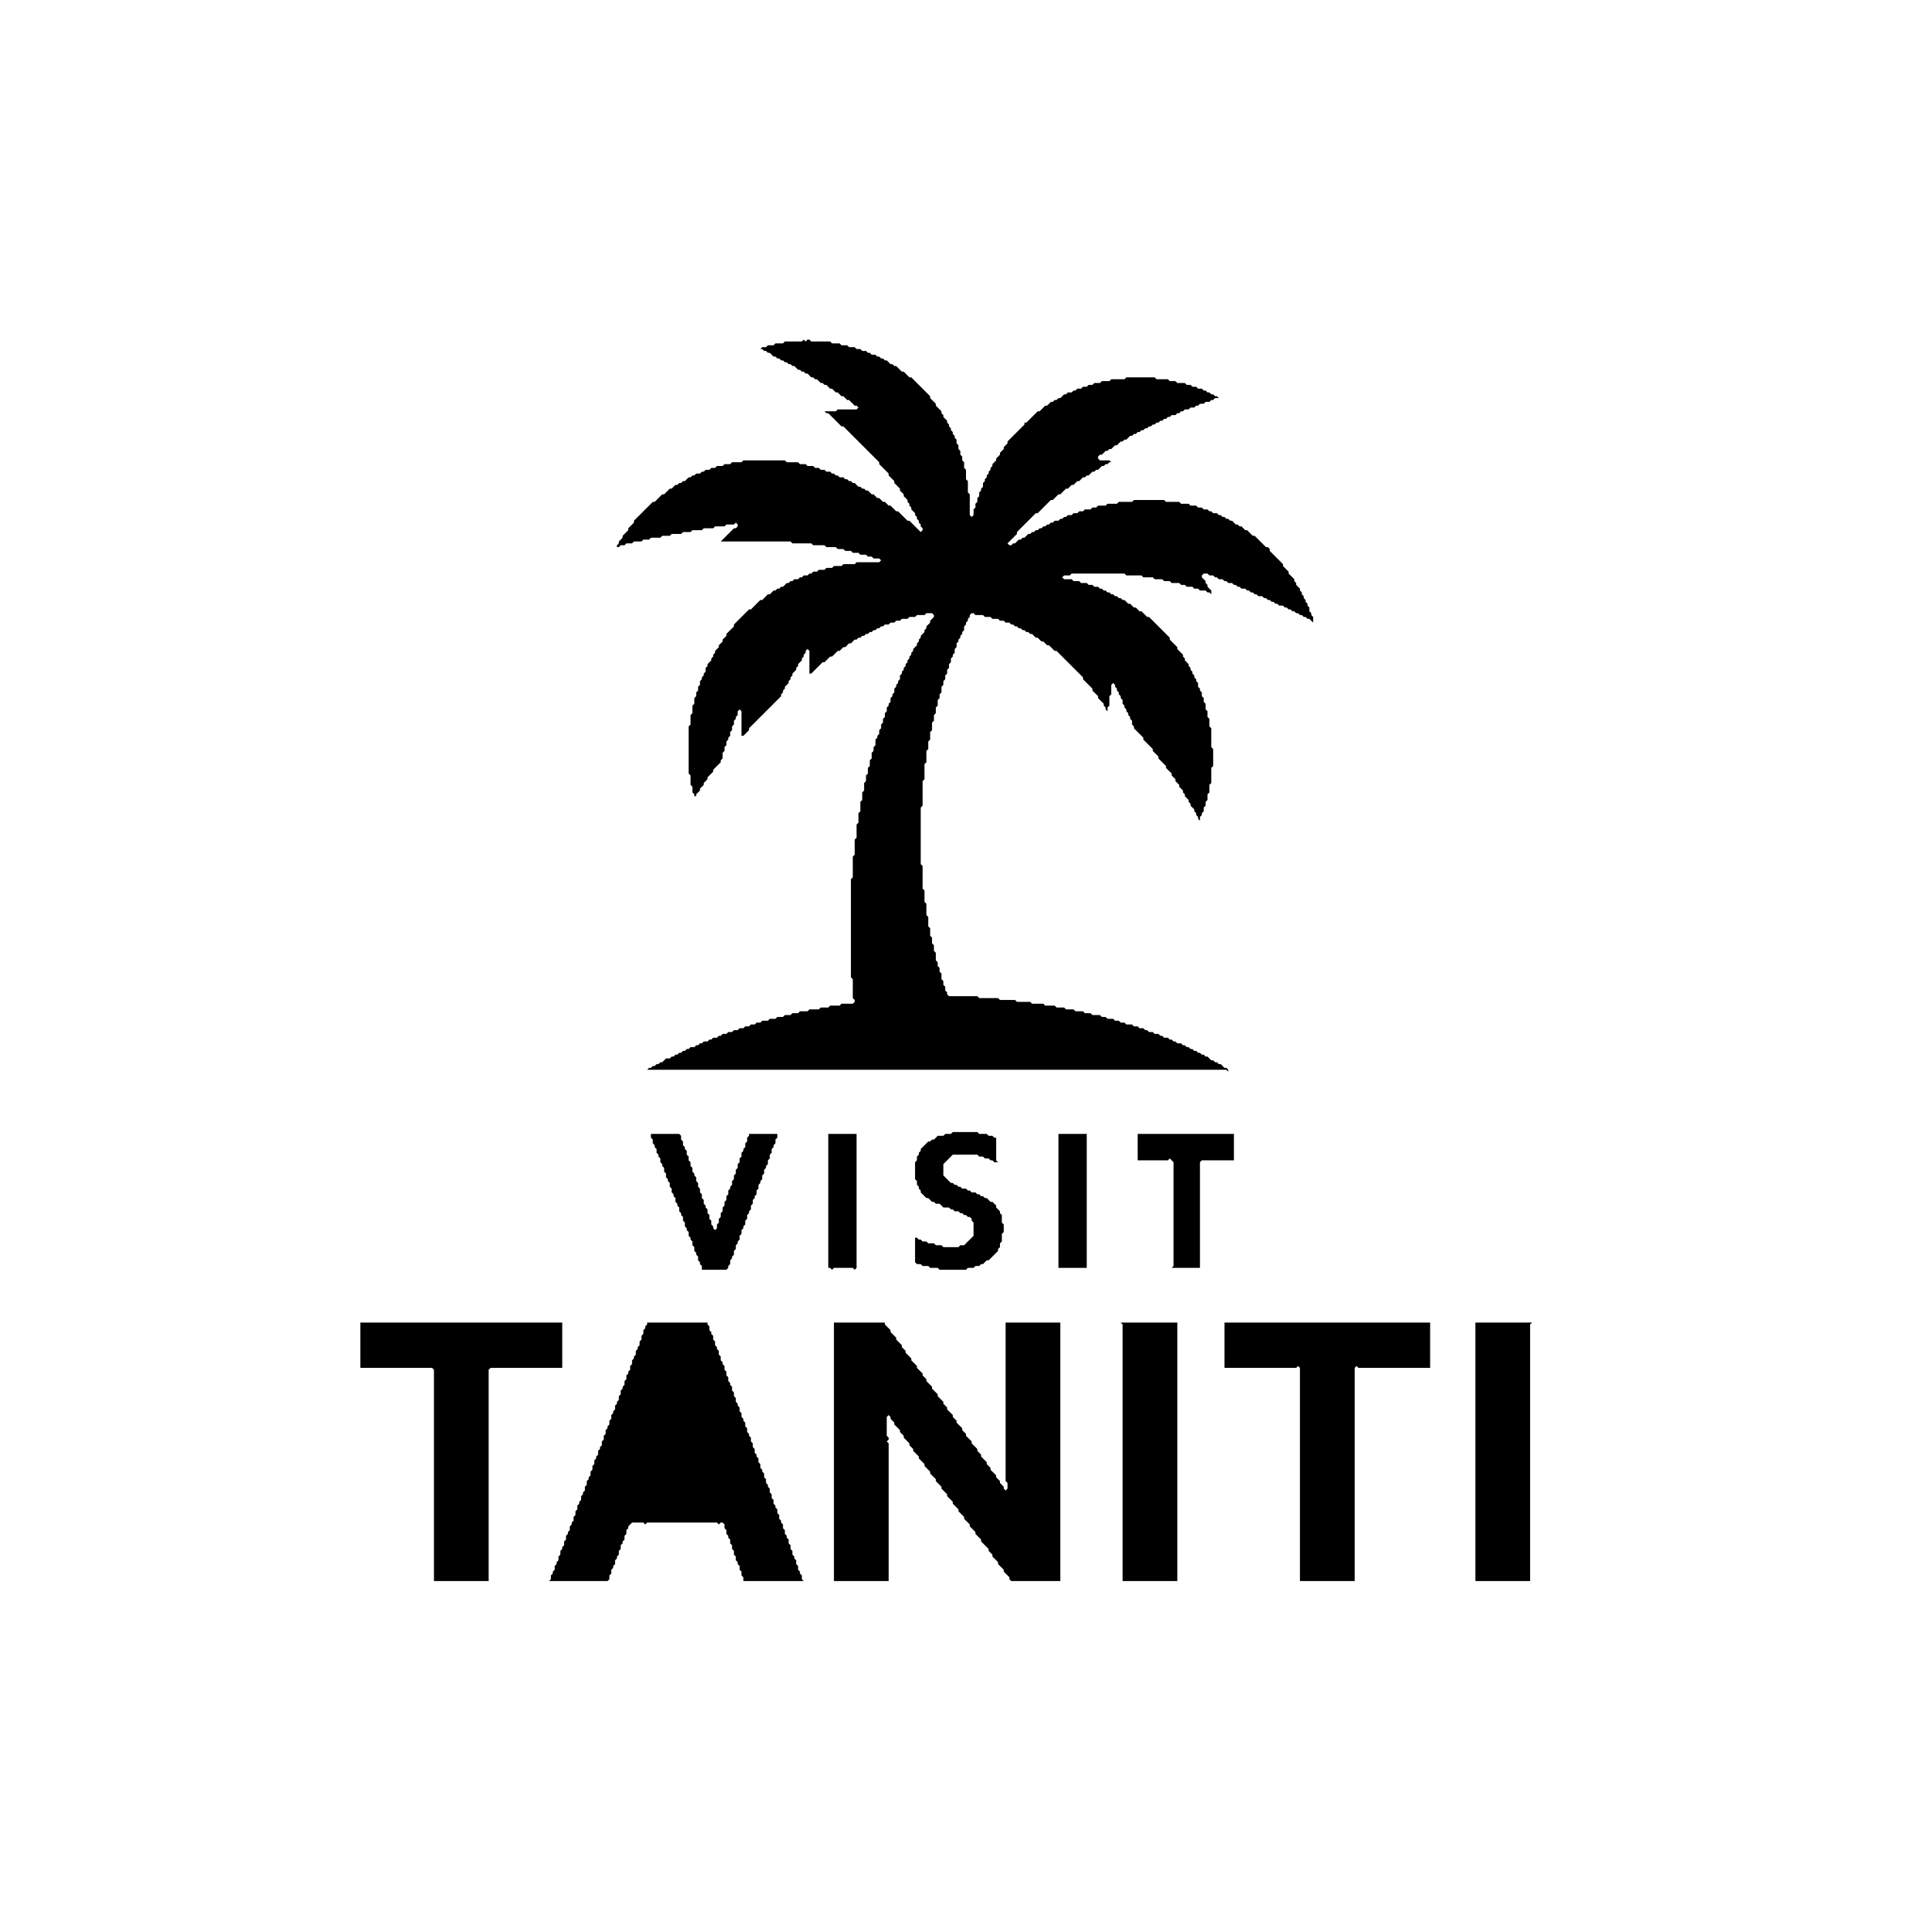 <?xml version="1.0" encoding="UTF-8" standalone="no"?>
<svg xmlns="http://www.w3.org/2000/svg" width="1024" height="1024" viewBox="0 0 1024 1024">
<path d="M 382,810 Z" fill="black"/>
<path d="M 228,727 Z" fill="black"/>
<path d="M 782,701 L 782,838 L 811,838 L 811,702 L 812,701 Z" fill="black"/>
<path d="M 649,701 L 649,725 L 687,725 L 688,724 L 689,725 L 689,838 L 718,838 L 718,725 L 719,724 L 720,725 L 758,725 L 758,701 Z" fill="black"/>
<path d="M 594,701 L 595,702 L 595,838 L 624,838 L 624,701 Z" fill="black"/>
<path d="M 442,701 L 442,838 L 471,838 L 471,765 L 470,764 L 471,763 L 471,762 L 470,761 L 470,751 L 471,750 L 472,751 L 472,752 L 474,754 L 474,755 L 477,758 L 477,759 L 479,761 L 479,762 L 482,765 L 482,766 L 484,768 L 484,769 L 487,772 L 487,773 L 490,776 L 490,777 L 493,780 L 493,781 L 496,784 L 496,785 L 499,788 L 499,789 L 502,792 L 502,793 L 505,796 L 505,797 L 508,800 L 508,801 L 511,804 L 511,805 L 514,808 L 514,809 L 517,812 L 517,813 L 520,816 L 520,817 L 524,821 L 524,822 L 526,824 L 526,825 L 529,828 L 529,829 L 532,832 L 532,833 L 535,836 L 535,837 L 536,838 L 562,838 L 562,701 L 533,701 L 533,785 L 534,786 L 534,789 L 533,790 L 532,789 L 532,788 L 530,786 L 530,785 L 528,783 L 528,782 L 525,779 L 525,778 L 523,776 L 523,775 L 520,772 L 520,771 L 518,769 L 518,768 L 515,765 L 515,764 L 512,761 L 512,760 L 510,758 L 510,757 L 507,754 L 507,753 L 505,751 L 505,750 L 502,747 L 502,746 L 500,744 L 500,743 L 497,740 L 497,739 L 494,736 L 494,735 L 491,732 L 491,731 L 489,729 L 489,728 L 486,725 L 486,724 L 483,721 L 483,720 L 480,717 L 480,716 L 478,714 L 478,713 L 475,710 L 475,709 L 472,706 L 472,705 L 469,702 L 469,701 Z" fill="black"/>
<path d="M 343,701 L 343,702 L 342,703 L 342,704 L 341,705 L 341,707 L 340,708 L 340,710 L 339,711 L 339,713 L 338,714 L 338,715 L 337,716 L 337,718 L 336,719 L 336,720 L 335,721 L 335,723 L 334,724 L 334,726 L 333,727 L 333,728 L 332,729 L 332,731 L 331,732 L 331,734 L 330,735 L 330,736 L 329,737 L 329,739 L 328,740 L 328,742 L 327,743 L 327,744 L 326,745 L 326,747 L 325,748 L 325,749 L 324,750 L 324,752 L 323,753 L 323,755 L 322,756 L 322,757 L 321,758 L 321,760 L 320,761 L 320,763 L 319,764 L 319,766 L 318,767 L 318,768 L 317,769 L 317,771 L 316,772 L 316,773 L 315,774 L 315,776 L 314,777 L 314,779 L 313,780 L 313,782 L 312,783 L 312,784 L 311,785 L 311,787 L 310,788 L 310,790 L 309,791 L 309,792 L 308,793 L 308,795 L 307,796 L 307,797 L 306,798 L 306,800 L 305,801 L 305,803 L 304,804 L 304,806 L 303,807 L 303,808 L 302,809 L 302,811 L 301,812 L 301,813 L 300,814 L 300,816 L 299,817 L 299,819 L 298,820 L 298,821 L 297,822 L 297,824 L 296,825 L 296,827 L 295,828 L 295,829 L 294,830 L 294,832 L 293,833 L 293,834 L 292,835 L 292,837 L 291,838 L 322,838 L 323,837 L 323,835 L 324,834 L 324,832 L 325,831 L 325,830 L 326,829 L 326,827 L 327,826 L 327,825 L 328,824 L 328,822 L 329,821 L 329,819 L 330,818 L 330,817 L 331,816 L 331,814 L 332,813 L 332,811 L 333,810 L 333,809 L 335,807 L 341,807 L 342,808 L 343,807 L 380,807 L 381,808 L 382,807 L 383,807 L 384,808 L 384,810 L 385,811 L 385,813 L 386,814 L 386,815 L 387,816 L 387,818 L 388,819 L 388,821 L 389,822 L 389,824 L 390,825 L 390,827 L 391,828 L 391,829 L 392,830 L 392,832 L 393,833 L 393,835 L 394,836 L 394,838 L 426,838 L 425,837 L 425,835 L 424,834 L 424,833 L 423,832 L 423,830 L 422,829 L 422,827 L 421,826 L 421,825 L 420,824 L 420,822 L 419,821 L 419,819 L 418,818 L 418,816 L 417,815 L 417,814 L 416,813 L 416,811 L 415,810 L 415,808 L 414,807 L 414,806 L 413,805 L 413,803 L 412,802 L 412,800 L 411,799 L 411,798 L 410,797 L 410,795 L 409,794 L 409,792 L 408,791 L 408,789 L 407,788 L 407,787 L 406,786 L 406,784 L 405,783 L 405,781 L 404,780 L 404,779 L 403,778 L 403,776 L 402,775 L 402,773 L 401,772 L 401,771 L 400,770 L 400,768 L 399,767 L 399,765 L 398,764 L 398,762 L 397,761 L 397,760 L 396,759 L 396,757 L 395,756 L 395,754 L 394,753 L 394,752 L 393,751 L 393,749 L 392,748 L 392,746 L 391,745 L 391,744 L 390,743 L 390,741 L 389,740 L 389,738 L 388,737 L 388,735 L 387,734 L 387,733 L 386,732 L 386,730 L 385,729 L 385,727 L 384,726 L 384,724 L 383,723 L 383,722 L 382,721 L 382,719 L 381,718 L 381,716 L 380,715 L 380,714 L 379,713 L 379,711 L 378,710 L 378,708 L 377,707 L 377,706 L 376,705 L 376,703 L 375,702 L 375,701 Z" fill="black"/>
<path d="M 191,701 L 191,725 L 229,725 L 230,726 L 230,838 L 259,838 L 259,726 L 260,725 L 298,725 L 298,701 Z" fill="black"/>
<path d="M 374,675 L 375,675 Z" fill="black"/>
<path d="M 379,647 Z" fill="black"/>
<path d="M 456,622 Z" fill="black"/>
<path d="M 389,617 Z" fill="black"/>
<path d="M 603,601 L 603,615 L 619,615 L 620,614 L 622,616 L 622,671 L 621,672 L 636,672 L 636,616 L 637,615 L 654,615 L 654,601 Z" fill="black"/>
<path d="M 561,601 L 561,672 L 576,672 L 576,601 Z" fill="black"/>
<path d="M 439,601 L 439,672 L 440,672 L 441,673 L 442,672 L 452,672 L 453,673 L 454,672 L 454,601 Z" fill="black"/>
<path d="M 345,601 L 345,603 L 346,604 L 346,606 L 347,607 L 347,608 L 348,609 L 348,611 L 349,612 L 349,613 L 350,614 L 350,616 L 351,617 L 351,618 L 352,619 L 352,621 L 353,622 L 353,624 L 354,625 L 354,626 L 355,627 L 355,629 L 356,630 L 356,632 L 357,633 L 357,634 L 358,635 L 358,637 L 359,638 L 359,639 L 360,640 L 360,642 L 361,643 L 361,644 L 362,645 L 362,647 L 363,648 L 363,650 L 364,651 L 364,652 L 365,653 L 365,655 L 366,656 L 366,657 L 367,658 L 367,660 L 368,661 L 368,663 L 369,664 L 369,665 L 370,666 L 370,668 L 371,669 L 371,670 L 372,671 L 372,673 L 385,673 L 386,672 L 386,671 L 387,670 L 387,668 L 388,667 L 388,666 L 389,665 L 389,663 L 390,662 L 390,660 L 391,659 L 391,658 L 392,657 L 392,655 L 393,654 L 393,652 L 394,651 L 394,650 L 395,649 L 395,647 L 396,646 L 396,644 L 397,643 L 397,642 L 398,641 L 398,639 L 399,638 L 399,636 L 400,635 L 400,634 L 401,633 L 401,631 L 402,630 L 402,628 L 403,627 L 403,626 L 404,625 L 404,623 L 405,622 L 405,620 L 406,619 L 406,618 L 407,617 L 407,615 L 408,614 L 408,612 L 409,611 L 409,609 L 410,608 L 410,607 L 411,606 L 411,604 L 412,603 L 412,601 L 397,601 L 397,602 L 396,603 L 396,605 L 395,606 L 395,608 L 394,609 L 394,610 L 393,611 L 393,613 L 392,614 L 392,616 L 391,617 L 391,619 L 390,620 L 390,622 L 389,623 L 389,625 L 388,626 L 388,628 L 387,629 L 387,630 L 386,631 L 386,633 L 385,634 L 385,636 L 384,637 L 384,639 L 383,640 L 383,642 L 382,643 L 382,645 L 381,646 L 381,648 L 380,649 L 380,651 L 379,652 L 378,651 L 378,650 L 377,649 L 377,647 L 376,646 L 376,644 L 375,643 L 375,641 L 374,640 L 374,639 L 373,638 L 373,636 L 372,635 L 372,633 L 371,632 L 371,630 L 370,629 L 370,627 L 369,626 L 369,624 L 368,623 L 368,622 L 367,621 L 367,619 L 366,618 L 366,616 L 365,615 L 365,613 L 364,612 L 364,610 L 363,609 L 363,608 L 362,607 L 362,605 L 361,604 L 361,602 L 360,601 Z" fill="black"/>
<path d="M 505,600 L 504,601 L 501,601 L 500,602 L 497,602 L 495,604 L 494,604 L 493,605 L 492,605 L 488,609 L 488,610 L 487,611 L 487,612 L 486,613 L 486,615 L 485,616 L 485,625 L 486,626 L 486,628 L 487,629 L 487,630 L 488,631 L 488,632 L 491,635 L 492,635 L 494,637 L 495,637 L 496,638 L 498,638 L 500,640 L 503,640 L 504,641 L 505,641 L 506,642 L 508,642 L 509,643 L 510,643 L 511,644 L 512,644 L 513,645 L 514,645 L 515,646 L 515,647 L 516,648 L 516,655 L 511,660 L 509,660 L 508,661 L 500,661 L 499,660 L 496,660 L 495,659 L 492,659 L 491,658 L 489,658 L 488,657 L 487,657 L 486,656 L 485,656 L 485,669 L 486,670 L 488,670 L 489,671 L 492,671 L 493,672 L 497,672 L 498,673 L 512,673 L 513,672 L 516,672 L 517,671 L 519,671 L 520,670 L 521,670 L 523,668 L 524,668 L 529,663 L 529,662 L 530,661 L 530,659 L 531,658 L 531,654 L 532,653 L 532,649 L 531,648 L 531,644 L 530,643 L 530,642 L 528,640 L 528,639 L 526,637 L 525,637 L 523,635 L 522,635 L 521,634 L 520,634 L 519,633 L 518,633 L 517,632 L 515,632 L 514,631 L 513,631 L 512,630 L 510,630 L 509,629 L 508,629 L 507,628 L 506,628 L 505,627 L 504,627 L 500,623 L 500,617 L 505,612 L 518,612 L 519,613 L 521,613 L 522,614 L 524,614 L 525,615 L 526,615 L 527,616 L 529,616 L 528,615 L 528,603 L 527,603 L 526,602 L 524,602 L 523,601 L 519,601 L 518,600 Z" fill="black"/>
<path d="M 427,350 L 427,351 Z" fill="black"/>
<path d="M 426,180 L 425,181 L 416,181 L 415,182 L 411,182 L 410,183 L 407,183 L 406,184 L 404,184 L 403,185 L 404,185 L 405,186 L 406,186 L 407,187 L 408,187 L 410,189 L 411,189 L 412,190 L 413,190 L 414,191 L 415,191 L 416,192 L 417,192 L 418,193 L 419,193 L 420,194 L 421,194 L 423,196 L 424,196 L 425,197 L 426,197 L 427,198 L 428,198 L 430,200 L 431,200 L 432,201 L 433,201 L 435,203 L 436,203 L 437,204 L 438,204 L 440,206 L 441,206 L 443,208 L 444,208 L 446,210 L 447,210 L 449,212 L 450,212 L 453,215 L 454,215 L 455,216 L 454,217 L 444,217 L 443,218 L 437,218 L 438,219 L 439,219 L 446,226 L 447,226 L 466,245 L 466,246 L 471,251 L 471,252 L 474,255 L 474,256 L 477,259 L 477,260 L 479,262 L 479,263 L 481,265 L 481,266 L 482,267 L 482,268 L 483,269 L 483,270 L 485,272 L 485,273 L 486,274 L 486,275 L 487,276 L 487,277 L 488,278 L 488,279 L 489,280 L 489,281 L 488,282 L 482,276 L 481,276 L 476,271 L 475,271 L 472,268 L 471,268 L 469,266 L 468,266 L 466,264 L 465,264 L 463,262 L 462,262 L 460,260 L 459,260 L 458,259 L 457,259 L 456,258 L 455,258 L 453,256 L 452,256 L 451,255 L 450,255 L 449,254 L 448,254 L 447,253 L 445,253 L 444,252 L 443,252 L 442,251 L 441,251 L 440,250 L 438,250 L 437,249 L 435,249 L 434,248 L 432,248 L 431,247 L 428,247 L 427,246 L 424,246 L 423,245 L 417,245 L 416,244 L 394,244 L 393,245 L 388,245 L 387,246 L 384,246 L 383,247 L 380,247 L 379,248 L 377,248 L 376,249 L 374,249 L 373,250 L 372,250 L 371,251 L 369,251 L 368,252 L 367,252 L 366,253 L 365,253 L 363,255 L 362,255 L 361,256 L 360,256 L 359,257 L 358,257 L 356,259 L 355,259 L 352,262 L 351,262 L 347,266 L 346,266 L 336,276 L 336,277 L 333,280 L 333,281 L 330,284 L 330,285 L 328,287 L 328,288 L 327,289 L 327,290 L 328,290 L 329,289 L 331,289 L 332,288 L 335,288 L 336,287 L 340,287 L 341,286 L 344,286 L 345,285 L 350,285 L 351,284 L 355,284 L 356,283 L 361,283 L 362,282 L 366,282 L 367,281 L 372,281 L 373,280 L 378,280 L 379,279 L 384,279 L 385,278 L 389,278 L 390,277 L 391,278 L 391,279 L 390,280 L 389,280 L 382,287 L 419,287 L 420,288 L 430,288 L 431,289 L 437,289 L 438,290 L 443,290 L 444,291 L 447,291 L 448,292 L 451,292 L 452,293 L 455,293 L 456,294 L 459,294 L 460,295 L 462,295 L 463,296 L 466,296 L 467,297 L 466,298 L 454,298 L 453,299 L 447,299 L 446,300 L 442,300 L 441,301 L 438,301 L 437,302 L 434,302 L 433,303 L 431,303 L 430,304 L 429,304 L 428,305 L 426,305 L 425,306 L 424,306 L 423,307 L 421,307 L 420,308 L 419,308 L 418,309 L 417,309 L 415,311 L 414,311 L 413,312 L 412,312 L 411,313 L 410,313 L 408,315 L 407,315 L 404,318 L 403,318 L 398,323 L 397,323 L 389,331 L 389,332 L 385,336 L 385,337 L 383,339 L 383,340 L 381,342 L 381,343 L 379,345 L 379,346 L 378,347 L 378,348 L 377,349 L 377,350 L 375,352 L 375,353 L 374,354 L 374,356 L 373,357 L 373,358 L 372,359 L 372,360 L 371,361 L 371,363 L 370,364 L 370,366 L 369,367 L 369,369 L 368,370 L 368,373 L 367,374 L 367,378 L 366,379 L 366,384 L 365,385 L 365,410 L 366,411 L 366,416 L 367,417 L 367,420 L 368,421 L 368,422 L 369,422 L 369,421 L 371,419 L 371,418 L 373,416 L 373,415 L 375,413 L 375,412 L 378,409 L 378,408 L 382,404 L 382,403 L 383,402 L 383,399 L 384,398 L 384,396 L 385,395 L 385,393 L 386,392 L 386,391 L 387,390 L 387,388 L 388,387 L 388,385 L 389,384 L 389,382 L 390,381 L 390,380 L 391,379 L 391,377 L 392,376 L 393,377 L 393,390 L 394,390 L 397,387 L 397,386 L 414,369 L 414,368 L 415,367 L 415,366 L 416,365 L 416,364 L 418,362 L 418,361 L 419,360 L 419,359 L 420,358 L 420,357 L 422,355 L 422,354 L 423,353 L 423,352 L 425,350 L 425,349 L 426,348 L 426,347 L 427,346 L 427,345 L 428,344 L 429,345 L 429,357 L 430,357 L 436,351 L 437,351 L 440,348 L 441,348 L 444,345 L 445,345 L 447,343 L 448,343 L 450,341 L 451,341 L 453,339 L 454,339 L 455,338 L 456,338 L 457,337 L 458,337 L 459,336 L 460,336 L 461,335 L 462,335 L 463,334 L 464,334 L 465,333 L 466,333 L 467,332 L 468,332 L 469,331 L 471,331 L 472,330 L 474,330 L 475,329 L 477,329 L 478,328 L 481,328 L 482,327 L 485,327 L 486,326 L 490,326 L 491,325 L 494,325 L 495,326 L 495,327 L 493,329 L 493,330 L 491,332 L 491,333 L 490,334 L 490,335 L 488,337 L 488,338 L 487,339 L 487,340 L 486,341 L 486,342 L 484,344 L 484,345 L 483,346 L 483,347 L 482,348 L 482,349 L 481,350 L 481,351 L 480,352 L 480,353 L 479,354 L 479,355 L 478,356 L 478,357 L 477,358 L 477,360 L 476,361 L 476,362 L 475,363 L 475,364 L 474,365 L 474,367 L 473,368 L 473,369 L 472,370 L 472,372 L 471,373 L 471,374 L 470,375 L 470,377 L 469,378 L 469,380 L 468,381 L 468,383 L 467,384 L 467,386 L 466,387 L 466,389 L 465,390 L 465,391 L 464,392 L 464,395 L 463,396 L 463,398 L 462,399 L 462,402 L 461,403 L 461,406 L 460,407 L 460,410 L 459,411 L 459,414 L 458,415 L 458,419 L 457,420 L 457,424 L 456,425 L 456,430 L 455,431 L 455,436 L 454,437 L 454,444 L 453,445 L 453,453 L 452,454 L 452,465 L 451,466 L 451,518 L 452,519 L 452,529 L 453,530 L 453,531 L 452,532 L 446,532 L 445,533 L 440,533 L 439,534 L 435,534 L 434,535 L 429,535 L 428,536 L 424,536 L 423,537 L 420,537 L 419,538 L 416,538 L 415,539 L 412,539 L 411,540 L 408,540 L 407,541 L 404,541 L 403,542 L 401,542 L 400,543 L 398,543 L 397,544 L 395,544 L 394,545 L 392,545 L 391,546 L 389,546 L 388,547 L 386,547 L 385,548 L 383,548 L 382,549 L 381,549 L 380,550 L 378,550 L 377,551 L 376,551 L 375,552 L 373,552 L 372,553 L 371,553 L 370,554 L 369,554 L 368,555 L 366,555 L 365,556 L 364,556 L 363,557 L 362,557 L 361,558 L 360,558 L 359,559 L 358,559 L 357,560 L 356,560 L 355,561 L 353,561 L 351,563 L 350,563 L 349,564 L 348,564 L 347,565 L 346,565 L 345,566 L 344,566 L 343,567 L 650,567 L 651,568 L 651,567 L 650,566 L 649,566 L 647,564 L 646,564 L 645,563 L 644,563 L 643,562 L 642,562 L 640,560 L 639,560 L 638,559 L 637,559 L 636,558 L 635,558 L 634,557 L 633,557 L 632,556 L 631,556 L 630,555 L 629,555 L 628,554 L 627,554 L 626,553 L 624,553 L 623,552 L 622,552 L 621,551 L 620,551 L 619,550 L 617,550 L 616,549 L 615,549 L 614,548 L 612,548 L 611,547 L 609,547 L 608,546 L 607,546 L 606,545 L 604,545 L 603,544 L 601,544 L 600,543 L 597,543 L 596,542 L 594,542 L 593,541 L 591,541 L 590,540 L 587,540 L 586,539 L 584,539 L 583,538 L 579,538 L 578,537 L 575,537 L 574,536 L 570,536 L 569,535 L 565,535 L 564,534 L 560,534 L 559,533 L 554,533 L 553,532 L 547,532 L 546,531 L 539,531 L 538,530 L 530,530 L 529,529 L 519,529 L 518,528 L 503,528 L 502,527 L 502,526 L 501,525 L 501,523 L 500,522 L 500,520 L 499,519 L 499,516 L 498,515 L 498,513 L 497,512 L 497,510 L 496,509 L 496,505 L 495,504 L 495,501 L 494,500 L 494,497 L 493,496 L 493,492 L 492,491 L 492,486 L 491,485 L 491,479 L 490,478 L 490,472 L 489,471 L 489,459 L 488,458 L 488,428 L 489,427 L 489,414 L 490,413 L 490,405 L 491,404 L 491,398 L 492,397 L 492,393 L 493,392 L 493,388 L 494,387 L 494,383 L 495,382 L 495,379 L 496,378 L 496,375 L 497,374 L 497,371 L 498,370 L 498,368 L 499,367 L 499,364 L 500,363 L 500,361 L 501,360 L 501,358 L 502,357 L 502,355 L 503,354 L 503,352 L 504,351 L 504,349 L 505,348 L 505,347 L 506,346 L 506,344 L 507,343 L 507,341 L 508,340 L 508,339 L 509,338 L 509,337 L 510,336 L 510,335 L 511,334 L 511,332 L 512,331 L 512,330 L 513,329 L 513,328 L 514,327 L 514,326 L 515,325 L 516,325 L 517,326 L 521,326 L 522,327 L 525,327 L 526,328 L 529,328 L 530,329 L 532,329 L 533,330 L 535,330 L 536,331 L 537,331 L 538,332 L 539,332 L 540,333 L 541,333 L 542,334 L 543,334 L 544,335 L 545,335 L 546,336 L 547,336 L 549,338 L 550,338 L 552,340 L 553,340 L 555,342 L 556,342 L 559,345 L 560,345 L 574,359 L 574,360 L 579,365 L 579,366 L 582,369 L 582,370 L 585,373 L 585,374 L 586,375 L 586,376 L 587,377 L 587,375 L 588,374 L 588,369 L 589,368 L 589,363 L 590,362 L 591,363 L 591,364 L 592,365 L 592,366 L 593,367 L 593,368 L 594,369 L 594,370 L 595,371 L 595,373 L 596,374 L 596,375 L 597,376 L 597,377 L 598,378 L 598,379 L 599,380 L 599,381 L 600,382 L 600,384 L 601,385 L 601,386 L 606,391 L 606,392 L 611,397 L 611,398 L 614,401 L 614,402 L 618,406 L 618,407 L 621,410 L 621,411 L 623,413 L 623,414 L 625,416 L 625,417 L 627,419 L 627,420 L 628,421 L 628,422 L 630,424 L 630,425 L 631,426 L 631,427 L 633,429 L 633,430 L 634,431 L 634,432 L 635,433 L 635,434 L 636,435 L 636,433 L 637,432 L 637,431 L 638,430 L 638,428 L 639,427 L 639,425 L 640,424 L 640,421 L 641,420 L 641,416 L 642,415 L 642,407 L 643,406 L 643,397 L 642,396 L 642,386 L 641,385 L 641,381 L 640,380 L 640,377 L 639,376 L 639,373 L 638,372 L 638,370 L 637,369 L 637,367 L 636,366 L 636,365 L 635,364 L 635,362 L 634,361 L 634,360 L 633,359 L 633,358 L 632,357 L 632,356 L 631,355 L 631,354 L 630,353 L 630,352 L 628,350 L 628,349 L 627,348 L 627,347 L 624,344 L 624,343 L 620,339 L 620,338 L 609,327 L 608,327 L 605,324 L 604,324 L 602,322 L 601,322 L 599,320 L 598,320 L 596,318 L 595,318 L 594,317 L 593,317 L 592,316 L 591,316 L 590,315 L 589,315 L 588,314 L 587,314 L 586,313 L 585,313 L 584,312 L 583,312 L 582,311 L 580,311 L 579,310 L 577,310 L 576,309 L 573,309 L 572,308 L 569,308 L 568,307 L 564,307 L 563,306 L 564,305 L 567,305 L 568,304 L 596,304 L 597,305 L 605,305 L 606,306 L 611,306 L 612,307 L 616,307 L 617,308 L 620,308 L 621,309 L 625,309 L 626,310 L 628,310 L 629,311 L 632,311 L 633,312 L 635,312 L 636,313 L 639,313 L 640,314 L 641,314 L 642,315 L 642,313 L 640,311 L 640,310 L 639,309 L 639,308 L 637,306 L 637,305 L 638,304 L 640,304 L 641,305 L 643,305 L 644,306 L 645,306 L 646,307 L 648,307 L 649,308 L 650,308 L 651,309 L 653,309 L 654,310 L 655,310 L 656,311 L 657,311 L 658,312 L 660,312 L 661,313 L 662,313 L 663,314 L 664,314 L 665,315 L 666,315 L 667,316 L 669,316 L 670,317 L 671,317 L 672,318 L 673,318 L 674,319 L 675,319 L 676,320 L 677,320 L 678,321 L 680,321 L 681,322 L 682,322 L 683,323 L 684,323 L 685,324 L 686,324 L 687,325 L 688,325 L 689,326 L 690,326 L 691,327 L 692,327 L 693,328 L 694,328 L 696,330 L 696,327 L 695,326 L 695,325 L 694,324 L 694,322 L 693,321 L 693,320 L 692,319 L 692,318 L 691,317 L 691,316 L 690,315 L 690,314 L 689,313 L 689,312 L 687,310 L 687,309 L 686,308 L 686,307 L 683,304 L 683,303 L 680,300 L 680,299 L 673,292 L 673,291 L 672,290 L 671,290 L 665,284 L 664,284 L 661,281 L 660,281 L 658,279 L 657,279 L 656,278 L 655,278 L 653,276 L 652,276 L 651,275 L 650,275 L 649,274 L 648,274 L 647,273 L 646,273 L 645,272 L 643,272 L 642,271 L 641,271 L 640,270 L 638,270 L 637,269 L 635,269 L 634,268 L 631,268 L 630,267 L 626,267 L 625,266 L 618,266 L 617,265 L 601,265 L 600,266 L 593,266 L 592,267 L 587,267 L 586,268 L 582,268 L 581,269 L 579,269 L 578,270 L 575,270 L 574,271 L 572,271 L 571,272 L 569,272 L 568,273 L 566,273 L 565,274 L 564,274 L 563,275 L 562,275 L 561,276 L 559,276 L 558,277 L 557,277 L 556,278 L 555,278 L 554,279 L 553,279 L 552,280 L 551,280 L 550,281 L 549,281 L 548,282 L 547,282 L 546,283 L 545,283 L 543,285 L 542,285 L 541,286 L 540,286 L 538,288 L 537,288 L 536,289 L 535,289 L 534,288 L 539,283 L 539,282 L 549,272 L 550,272 L 557,265 L 558,265 L 561,262 L 562,262 L 565,259 L 566,259 L 568,257 L 569,257 L 571,255 L 572,255 L 574,253 L 575,253 L 576,252 L 577,252 L 579,250 L 580,250 L 581,249 L 582,249 L 584,247 L 585,247 L 586,246 L 587,246 L 588,245 L 589,245 L 588,244 L 583,244 L 582,243 L 582,242 L 583,241 L 584,241 L 586,239 L 587,239 L 588,238 L 589,238 L 591,236 L 592,236 L 594,234 L 595,234 L 596,233 L 597,233 L 599,231 L 600,231 L 601,230 L 602,230 L 603,229 L 604,229 L 605,228 L 606,228 L 607,227 L 608,227 L 609,226 L 610,226 L 611,225 L 612,225 L 613,224 L 614,224 L 615,223 L 616,223 L 617,222 L 618,222 L 619,221 L 620,221 L 621,220 L 623,220 L 624,219 L 625,219 L 626,218 L 627,218 L 628,217 L 630,217 L 631,216 L 633,216 L 634,215 L 635,215 L 636,214 L 638,214 L 639,213 L 641,213 L 642,212 L 643,212 L 644,211 L 646,211 L 645,210 L 644,210 L 643,209 L 642,209 L 641,208 L 640,208 L 639,207 L 638,207 L 637,206 L 635,206 L 634,205 L 632,205 L 631,204 L 629,204 L 628,203 L 624,203 L 623,202 L 620,202 L 619,201 L 613,201 L 612,200 L 597,200 L 596,201 L 589,201 L 588,202 L 584,202 L 583,203 L 580,203 L 579,204 L 577,204 L 576,205 L 574,205 L 573,206 L 571,206 L 570,207 L 569,207 L 568,208 L 566,208 L 565,209 L 564,209 L 562,211 L 561,211 L 560,212 L 559,212 L 558,213 L 557,213 L 555,215 L 554,215 L 551,218 L 550,218 L 544,224 L 543,224 L 543,225 L 534,234 L 534,235 L 532,237 L 532,238 L 530,240 L 530,241 L 528,243 L 528,244 L 526,246 L 526,247 L 525,248 L 525,249 L 524,250 L 524,251 L 523,252 L 523,253 L 522,254 L 522,255 L 521,256 L 521,258 L 520,259 L 520,260 L 519,261 L 519,263 L 518,264 L 518,266 L 517,267 L 517,269 L 516,270 L 516,273 L 515,274 L 514,273 L 514,262 L 513,261 L 513,255 L 512,254 L 512,249 L 511,248 L 511,245 L 510,244 L 510,242 L 509,241 L 509,239 L 508,238 L 508,236 L 507,235 L 507,233 L 506,232 L 506,231 L 505,230 L 505,229 L 504,228 L 504,227 L 503,226 L 503,225 L 502,224 L 502,223 L 500,221 L 500,220 L 499,219 L 499,218 L 496,215 L 496,214 L 493,211 L 493,210 L 483,200 L 482,200 L 479,197 L 478,197 L 475,194 L 474,194 L 473,193 L 472,193 L 470,191 L 469,191 L 468,190 L 467,190 L 466,189 L 465,189 L 464,188 L 462,188 L 461,187 L 460,187 L 459,186 L 457,186 L 456,185 L 454,185 L 453,184 L 450,184 L 449,183 L 446,183 L 445,182 L 441,182 L 440,181 L 430,181 L 429,180 L 428,180 L 427,181 Z" fill="black"/>
</svg>
